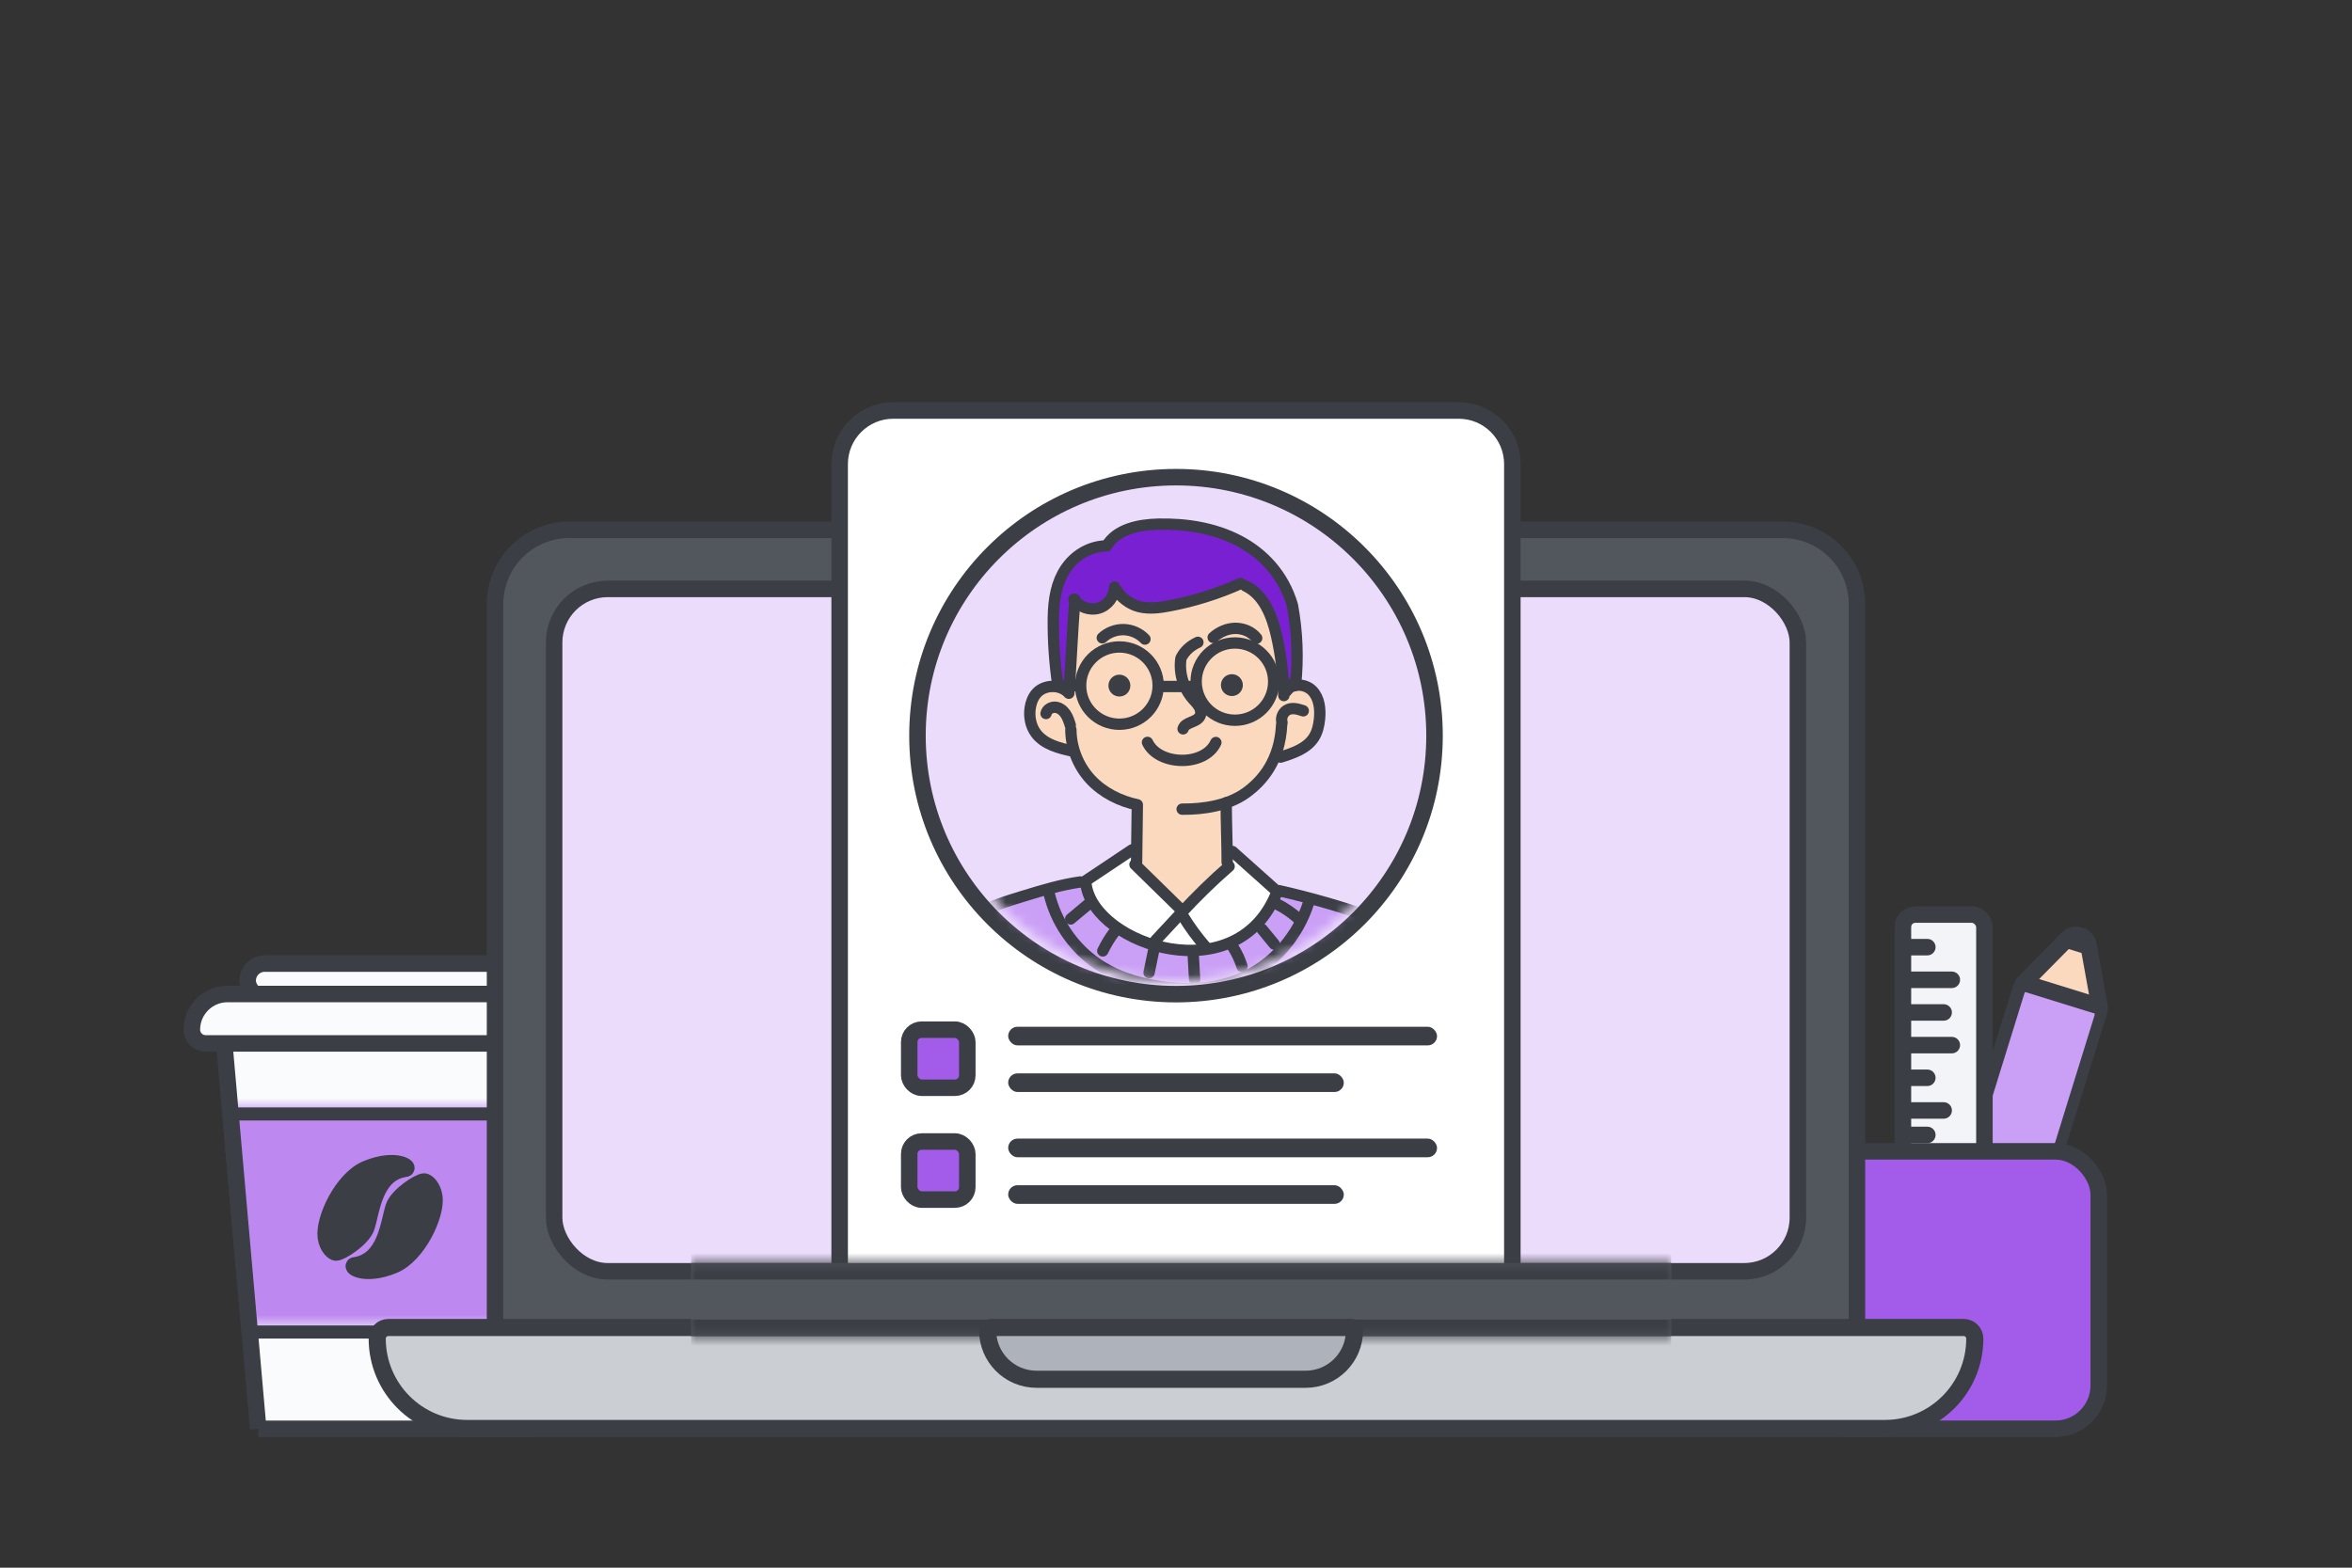 <?xml version="1.0" encoding="UTF-8"?> <svg xmlns="http://www.w3.org/2000/svg" xmlns:xlink="http://www.w3.org/1999/xlink" id="enRCwIsozWy1" viewBox="0 0 228 152" shape-rendering="geometricPrecision" text-rendering="geometricPrecision" width="228px" height="152px"><rect x="0" y="0" width="228" height="152" fill="#333333" stroke="none"/><g><g><g><path d="M195.934,95.739l-6.161,19.883c-.196.633.158,1.305.791,1.502l5.254,1.628c.633.196,1.305-.158,1.501-.791l6.161-19.883c.057-.184.069-.379.035-.568l-1.058-5.877c-.172-.957-1.352-1.323-2.035-.631l-4.196,4.249c-.135.137-.235.304-.292.488Z" fill="#fbd9bf" stroke="#3b3e45" stroke-width="1.6"></path><rect width="7.125" height="22.471" rx="1" ry="1" transform="matrix(.955 0.296-.296 0.955 196.524 95.411)" fill="#ca9ff6"></rect><path d="M196.071,95.27l7.561,2.343" fill="none" stroke="#3b3e45" stroke-width="1.6" stroke-linejoin="round"></path><path d="M201.822,90.082l1.127,2.682-3.572-1.107l2.445-1.575Z" fill="#3b3e45"></path></g><g><rect width="7.9" height="27.692" rx="1.2" ry="1.2" transform="translate(184.467 88.675)" fill="#f2f4f7" stroke="#3b3e45" stroke-width="1.6"></rect><path d="M186.833,92.633c.442,0,.8-.358.8-.8s-.358-.8-.8-.8v1.6Zm-2.375,0h2.375v-1.6h-2.375v1.6Z" fill="#3b3e45"></path><path d="M189.208,95.8c.442,0,.8-.358.8-.8s-.358-.8-.8-.8v1.6Zm-4.75,0h4.75v-1.6h-4.75v1.6Z" fill="#3b3e45"></path><path d="M188.417,98.966c.442,0,.8-.358.8-.8s-.358-.8-.8-.8v1.6Zm-3.959,0h3.959v-1.6h-3.959v1.6Z" fill="#3b3e45"></path><path d="M189.208,102.133c.442,0,.8-.358.8-.8c0-.441-.358-.8-.8-.8v1.6Zm-4.75,0h4.75v-1.6h-4.75v1.6Z" fill="#3b3e45"></path><path d="M186.833,105.3c.442,0,.8-.358.8-.8s-.358-.8-.8-.8v1.6Zm-2.375,0h2.375v-1.6h-2.375v1.6Z" fill="#3b3e45"></path><path d="M188.417,108.467c.442,0,.8-.358.8-.8s-.358-.8-.8-.8v1.6Zm-3.959,0h3.959v-1.6h-3.959v1.6Z" fill="#3b3e45"></path><path d="M186.833,110.842c.442,0,.8-.358.8-.8s-.358-.8-.8-.8v1.6Zm-2.375,0h2.375v-1.6h-2.375v1.6Z" fill="#3b3e45"></path></g><rect width="28.483" height="26.9" rx="4.2" ry="4.2" transform="translate(174.967 111.633)" fill="#a35cea" stroke="#3b3e45" stroke-width="1.6"></rect></g><g><path d="M25.033,138.534L21.623,99.817h30.736L50.471,138.534h-25.439Z" fill="#fafbfc" stroke="#3b3e45" stroke-width="1.6"></path><g><g mask="url(#enRCwIsozWy25)"><g><path d="M25.033,138.534L21.623,99.817h30.736L50.471,138.534h-25.439Z" fill="#bd89f1" stroke="#3b3e45" stroke-width="1.6"></path></g><mask id="enRCwIsozWy25" x="-150%" y="-150%" height="400%" width="400%"><rect width="38.225" height="19.542" rx="0" ry="0" transform="translate(16.633 108.175)" fill="#d9d9d9" stroke="#000" stroke-width="1.6"></rect></mask></g></g><rect width="25.442" height="3.317" rx="1.658" ry="1.658" transform="translate(24.008 93.425)" fill="#fafbfc" stroke="#3b3e45" stroke-width="1.6"></rect><path d="M22.061,96.375h29.336c1.911,0,3.461,1.55,3.461,3.461c0,.735-.596,1.331-1.331,1.331h-33.597c-.735,0-1.331-.596-1.331-1.331c0-1.912,1.55-3.461,3.461-3.461Z" fill="#fafbfc" stroke="#3b3e45" stroke-width="1.6"></path><rect width="30.483" height="1.267" rx="0" ry="0" transform="translate(21.733 107.375)" fill="#3b3e45"></rect><rect width="28.517" height="1.267" rx="0" ry="0" transform="translate(24.3 128.517)" fill="#3b3e45"></rect><g><path d="M35.522,118.984c-.373,1.119-2.458,2.458-2.95,2.458-.246,0-.843-.492-.983-1.475-.246-1.721,1.573-5.654,3.933-6.637c2.95-1.23,4.425,0,3.688,0-2.95.491-3.186,4.148-3.688,5.654Z" fill="#3b3e45" stroke="#3b3e45" stroke-width="1.6" stroke-linejoin="round"></path><path d="M38.169,117.017c.373-1.119,2.458-2.458,2.95-2.458.246,0,.843.491.983,1.475.246,1.721-1.573,5.654-3.933,6.637-2.95,1.229-4.425,0-3.688,0c2.95-.491,3.186-4.148,3.688-5.654Z" fill="#3b3e45" stroke="#3b3e45" stroke-width="1.6" stroke-linejoin="round"></path></g></g><g><path d="M55.19,51.371h117.621c3.976,0,7.2,3.224,7.2,7.2v70.418h-132.022v-70.418c0-3.976,3.224-7.2,7.2-7.2Z" fill="#52575e" stroke="#3b3e45" stroke-width="1.6"></path><rect width="120.568" height="66.165" rx="5.2" ry="5.2" transform="translate(53.716 57.097)" fill="#ecdcfb" stroke="#3b3e45" stroke-width="1.6"></rect><g id="enRCwIsozWy37" transform="translate(0-13)"><path d="M86.595,52.8h54.81c2.872,0,5.2,2.328,5.2,5.2v80.054h-65.21v-80.054c0-2.872,2.328-5.2,5.2-5.2Z" fill="#fff" stroke="#3b3e45" stroke-width="1.6"></path><path d="M139.062,84.328c0,13.841-11.22,25.062-25.062,25.062-13.841,0-25.062-11.221-25.062-25.062c0-13.841,11.221-25.062,25.062-25.062c13.842,0,25.062,11.221,25.062,25.062Z" fill="#ecdcfb" stroke="#3b3e45" stroke-width="1.6"></path><rect width="41.573" height="1.808" rx="0.904" ry="0.904" transform="translate(97.732 112.552)" fill="#3b3e45"></rect><rect width="41.573" height="1.808" rx="0.904" ry="0.904" transform="translate(97.732 123.397)" fill="#3b3e45"></rect><rect width="5.63" height="5.63" rx="1.2" ry="1.2" transform="translate(88.139 112.835)" fill="#a35cea" stroke="#3b3e45" stroke-width="1.6"></rect><rect width="5.63" height="5.63" rx="1.2" ry="1.2" transform="translate(88.139 123.68)" fill="#a35cea" stroke="#3b3e45" stroke-width="1.6"></rect><rect width="32.535" height="1.808" rx="0.904" ry="0.904" transform="translate(97.732 117.071)" fill="#3b3e45"></rect><rect width="32.535" height="1.808" rx="0.904" ry="0.904" transform="translate(97.732 127.916)" fill="#3b3e45"></rect><g><g mask="url(#enRCwIsozWy99)"><g><g><g mask="url(#enRCwIsozWy97)"><g><g><g><path d="M123.691,99.281c-1.531-1.373-3.062-2.747-4.594-4.12-3.036-.387-5.598-.401-8.154-.286-2.436,1.174-4.214,2.396-5.836,3.768.452,1.827,1.673,3.413,3.211,4.503s3.375,1.71,5.647,1.978c2.03.369,4.186.009,5.984-1s3.227-2.655,3.742-4.84v-.002Z" fill="#fff"></path><path d="M118.701,91.045c.082,2.009.236,4.014.459,6.012-1.496,1.457-2.917,2.713-4.337,3.969-1.618-1.353-3.048-2.709-4.549-3.981-.027-2.132-.014-4.046-.004-5.961-1.252-.239-2.404-.916-3.494-1.608-.476-.303-.952-.614-1.334-1.027-.631-.681-.957-1.579-1.267-2.451-1.535-.164-2.898-.675-3.709-1.702-.811-1.027-.963-2.582-.216-3.656s2.412-1.446,3.463-.663c.175-2.901.347-5.8.596-8.643.535.685,1.535.966,2.35.657s1.377-1.178,1.523-1.812c.575,1.101,1.827,1.72,3.065,1.847s2.478-.164,3.681-.479c1.763-.464,3.522-.994,5.435-1.888c1.784.912,2.96,2.733,3.539,4.646.579,1.913.633,3.938.951,5.744.269-.469.85-.737,1.383-.638.438.082.809.381,1.062.745.252.364.4.79.523,1.215.105.356.195.72.21,1.09.043,1.08-.581,2.113-1.439,2.776-.859.663-1.924,1.002-3.039,1.313-.88,2.068-2.681,3.727-4.852,4.494Z" fill="#fbd9bf"></path><path d="M125.479,72.883c.099,1.019.477,4.542.222,6.096-.419.515-.866.755-1.342.898-.082-1.962-.368-4.012-.93-5.984-.462-1.62-1.246-3.333-2.786-4.026-1.903.45-3.644,1.017-5.384,1.583-1.232.401-2.501.806-3.794.739s-2.642-.714-3.167-1.894c-.275.806-.848,1.592-1.63,1.855s-1.716-.014-2.223-.663c-.489,2.794-.746,5.548-.863,8.307-.466.241-.95-.07-1.161-.481-.212-.411-.22-.892-.224-1.354-.01-1.277-.021-2.553-.031-3.83-.014-1.784-.016-3.629.708-5.26.723-1.63,2.381-2.993,4.371-2.86.607-.976,1.642-1.641,2.748-1.966c1.107-.325,2.285-.336,3.979-.111c2.666.039,5.363.773,7.509,2.35c2.145,1.577,3.767,4.163,4.001,6.595l-.003.002Z" fill="#7a20d3"></path><path d="M90.648,134.187c-.39-6.375-.382-12.774.023-19.146.472-3.007.901-5.509,1.328-8.009.25-1.465.528-2.991,1.416-4.184.959-1.284,2.492-2,3.999-2.557c2.41-.892,4.918-1.514,7.804-1.313.212,2.148,2.16,3.688,4.083,4.676c2.938,1.51,6.489,2.343,9.542,1.078c2.377-.984,4.119-3.117,5.563-5.277c2.559.646,5.101,1.356,7.624,2.127c1.375.422,2.91,1.009,3.762,2.711c1.349,5.128,1.953,10.451,1.914,16.206-.039,4.801-.078,9.602-.117,14.404l-46.946-.714.004-.002Z" fill="#ca9ff6"></path><path d="M108.513,80.534c.587,0,1.063-.474,1.063-1.06c0-.585-.476-1.06-1.063-1.06s-1.063.474-1.063,1.06c0,.585.476,1.06,1.063,1.06Z" fill="#3b3e45"></path><path d="M119.417,80.487c.588,0,1.064-.474,1.064-1.06c0-.585-.476-1.06-1.064-1.06-.587,0-1.063.474-1.063,1.06c0,.585.476,1.06,1.063,1.06Z" fill="#3b3e45"></path></g><g><path d="M108.513,83.22c2.076,0,3.758-1.677,3.758-3.746s-1.682-3.746-3.758-3.746-3.759,1.677-3.759,3.746s1.683,3.746,3.759,3.746Z" fill="none" stroke="#3b3e45" stroke-width="1.1" stroke-linecap="round" stroke-linejoin="round"></path><path d="M119.713,82.833c2.076,0,3.758-1.677,3.758-3.746s-1.682-3.746-3.758-3.746-3.759,1.677-3.759,3.746s1.683,3.746,3.759,3.746Z" fill="none" stroke="#3b3e45" stroke-width="1.1" stroke-linecap="round" stroke-linejoin="round"></path><path d="M104.21,71.126c-.273,2.978-.355,5.976-.598,9.089-.782-.88-2.35-.88-3.132,0-.351.395-.54.91-.616,1.432-.123.843.043,1.743.546,2.43.809,1.107,2.275,1.471,3.619,1.759" fill="none" stroke="#3b3e45" stroke-width="1.1" stroke-linecap="round" stroke-linejoin="round"></path><path d="M103.81,83.758c.014,1.759.706,3.504,1.898,4.799c1.193,1.295,2.88,2.13,4.543,2.473-.024,1.86-.047,3.717-.072,5.577" fill="none" stroke="#3b3e45" stroke-width="1.1" stroke-linecap="round" stroke-linejoin="round"></path><path d="M114.597,91.454c2.072.022,4.451-.352,6.138-1.553c1.688-1.201,3.324-3.195,3.504-6.595" fill="none" stroke="#3b3e45" stroke-width="1.1" stroke-linecap="round" stroke-linejoin="round"></path><path d="M118.865,90.836c0,1.788.099,3.981.096,5.769" fill="none" stroke="#3b3e45" stroke-width="1.1" stroke-linecap="round" stroke-linejoin="round"></path><path d="M124.14,86.407c1.216-.374,2.527-.822,3.217-1.886.347-.536.493-1.178.556-1.812.097-.957-.018-2.009-.675-2.715s-1.985-.804-2.511,0" fill="none" stroke="#3b3e45" stroke-width="1.1" stroke-linecap="round" stroke-linejoin="round"></path><path d="M120.735,69.809c1.78.841,2.578,2.911,3.011,4.826.431,1.905.67,3.854.709,5.806" fill="none" stroke="#3b3e45" stroke-width="1.1" stroke-linecap="round" stroke-linejoin="round"></path><path d="M120.257,69.581c-2.193.98-4.5,1.704-6.861,2.154-.967.184-1.972.321-2.931.092s-1.866-.902-2.418-1.905c-.008.91-.661,1.78-1.538,2.04-.876.26-1.901-.106-2.408-.863" fill="none" stroke="#3b3e45" stroke-width="1.1" stroke-linecap="round" stroke-linejoin="round"></path><path d="M102.551,79.45c-.318-2.148-.466-4.322-.443-6.493.024-1.939.332-3.494,1.172-4.771.839-1.276,2.285-2.232,3.997-2.259.962-1.626,3.112-2.064,5.006-2.105c2.671-.059,5.395.362,7.768,1.585c2.373,1.223,4.364,3.304,5.235,6.28.472,2.557.574,5.182.299,7.768" fill="none" stroke="#3b3e45" stroke-width="1.1" stroke-linecap="round" stroke-linejoin="round"></path><path d="M101.402,82.181c.078-.391.511-.644.909-.608.398.037.745.307.971.636s.347.716.468,1.097" fill="none" stroke="#3b3e45" stroke-width="1.1" stroke-linecap="round" stroke-linejoin="round"></path><path d="M126.337,81.919c-.472-.16-.996-.319-1.458-.129-.472.194-.747.767-.603,1.256" fill="none" stroke="#3b3e45" stroke-width="1.1" stroke-linecap="round" stroke-linejoin="round"></path><path d="M106.854,74.839c.558-.524,1.328-.814,2.094-.792s1.517.36,2.042.916" fill="none" stroke="#3b3e45" stroke-width="1.1" stroke-linecap="round" stroke-linejoin="round"></path><path d="M117.606,74.802c.583-.528,1.351-.87,2.139-.878s1.587.329,2.076.947" fill="none" stroke="#3b3e45" stroke-width="1.1" stroke-linecap="round" stroke-linejoin="round"></path><path d="M116.124,75.279c-.688.315-1.287.818-1.644,1.542-.212,1.395.217,2.872,1.145,3.938.216.248.458.477.618.761s.228.651.07.937c-.335.61-1.437.542-1.624,1.211" fill="none" stroke="#3b3e45" stroke-width="1.1" stroke-linecap="round" stroke-linejoin="round"></path><path d="M111.235,84.981c1.078,2.281,5.555,2.369,6.628.012" fill="none" stroke="#3b3e45" stroke-width="1.1" stroke-linecap="round" stroke-linejoin="round"></path><path d="M112.735,79.56h3.106" fill="none" stroke="#3b3e45" stroke-width="1.1" stroke-linecap="round" stroke-linejoin="round"></path><path d="M123.845,79.362h1.314" fill="none" stroke="#3b3e45" stroke-width="1.1" stroke-linecap="round" stroke-linejoin="round"></path><path d="M104.612,79.481h-1.792" fill="none" stroke="#3b3e45" stroke-width="1.1" stroke-linecap="round" stroke-linejoin="round"></path><path d="M109.746,95.398c-1.578,1.054-3.155,2.105-4.733,3.159" fill="none" stroke="#3b3e45" stroke-width="1.1" stroke-linecap="round" stroke-linejoin="round"></path><path d="M119.468,95.56c1.359,1.215,2.72,2.428,4.079,3.643" fill="none" stroke="#3b3e45" stroke-width="1.1" stroke-linecap="round" stroke-linejoin="round"></path><path d="M110.023,96.82c1.497,1.467,2.995,2.932,4.492,4.398" fill="none" stroke="#3b3e45" stroke-width="1.1" stroke-linecap="round" stroke-linejoin="round"></path><path d="M119.148,96.998c-1.605,1.389-3.124,2.878-4.727,4.605l-2.383,2.561" fill="none" stroke="#3b3e45" stroke-width="1.1" stroke-linecap="round" stroke-linejoin="round"></path><path d="M114.641,101.76c.657,1.089,1.412,2.12,2.249,3.077" fill="none" stroke="#3b3e45" stroke-width="1.1" stroke-linecap="round" stroke-linejoin="round"></path><path d="M105.288,98.819c.897,5.834,14.778,10.463,18.535.571" fill="none" stroke="#3b3e45" stroke-width="1.1" stroke-linecap="round" stroke-linejoin="round"></path><path d="M104.717,98.514c-1.87.264-3.685.816-5.491,1.367-1.648.503-3.319,1.015-4.951,1.94-2.002,1.998-2.57,4.981-2.942,7.779-1.063,8.005-1.312,16.116-.743,24.17" fill="none" stroke="#3b3e45" stroke-width="1.1" stroke-linecap="round" stroke-linejoin="round"></path><path d="M123.991,99.359c3.054.689,6.07,1.558,9.022,2.602.675.239,1.383.511,2.254,1.237c1.513,3.742,1.837,7.844,2.04,11.874.329,6.515.384,13.045.164,19.567" fill="none" stroke="#3b3e45" stroke-width="1.1" stroke-linecap="round" stroke-linejoin="round"></path><path d="M96.214,108.028c.665,1.981,1.113,4.032,1.322,6.565.499,6.362.591,12.755.277,19.127" fill="none" stroke="#3b3e45" stroke-width="1.1" stroke-linecap="round" stroke-linejoin="round"></path><path d="M105.511,100.66l-1.72,1.438" fill="none" stroke="#3b3e45" stroke-width="1.1" stroke-linecap="round" stroke-linejoin="round"></path><path d="M108.024,103.36c-.435.573-.811,1.191-1.121,1.839" fill="none" stroke="#3b3e45" stroke-width="1.1" stroke-linecap="round" stroke-linejoin="round"></path><path d="M111.851,105.07l-.46,2.234" fill="none" stroke="#3b3e45" stroke-width="1.1" stroke-linecap="round" stroke-linejoin="round"></path><path d="M115.673,105.659l.131,2.3" fill="none" stroke="#3b3e45" stroke-width="1.1" stroke-linecap="round" stroke-linejoin="round"></path><path d="M119.555,104.878c.359.567.644,1.18.845,1.821" fill="none" stroke="#3b3e45" stroke-width="1.1" stroke-linecap="round" stroke-linejoin="round"></path><path d="M122.336,103.094l1.188,1.445" fill="none" stroke="#3b3e45" stroke-width="1.1" stroke-linecap="round" stroke-linejoin="round"></path><path d="M123.71,100.615c.835.411,1.611.947,2.289,1.585" fill="none" stroke="#3b3e45" stroke-width="1.1" stroke-linecap="round" stroke-linejoin="round"></path><path d="M101.696,99.615c.661,2.799,2.317,5.09,4.278,6.551c1.962,1.46,4.214,2.156,6.462,2.489c2.81.418,5.721.283,8.371-1c2.648-1.283,5.015-3.819,6.072-7.211" fill="none" stroke="#3b3e45" stroke-width="1.1" stroke-linecap="round" stroke-linejoin="round"></path></g></g></g><mask id="enRCwIsozWy97" x="-150%" y="-150%" height="400%" width="400%"><rect width="47.414" height="56.897" rx="0" ry="0" transform="translate(90.293 60.621)" fill="#fff"></rect></mask></g></g></g><mask id="enRCwIsozWy99" x="-150%" y="-150%" height="400%" width="400%"><ellipse rx="23.707" ry="23.707" transform="translate(114 84.328)" fill="#d9d9d9"></ellipse></mask></g></g></g><path d="M37.645,128.71h152.71c.596,0,1.079.483,1.079,1.079c0,4.813-3.901,8.714-8.714,8.714h-137.44c-4.813,0-8.714-3.901-8.714-8.714c0-.596.483-1.079,1.079-1.079Z" fill="#cbcfd4" stroke="#3b3e45" stroke-width="1.66"></path><g><path d="M67,122.46h95v7.08h-95v-7.08Z" fill="#52575e"></path><g mask="url(#enRCwIsozWy106)"><path d="M67,124.06h95v-3.2h-95v3.2Zm95,3.88h-95v3.2h95v-3.2Z" fill="#3b3e45"></path><mask id="enRCwIsozWy106" x="-150%" y="-150%" height="400%" width="400%"><path d="M67,122.46h95v7.08h-95v-7.08Z" fill="#fff"></path></mask></g></g><path d="M96.025,128.71h34.996c.156,0,.283.127.283.284c0,2.616-2.121,4.737-4.737,4.737h-26.088c-2.617,0-4.738-2.121-4.738-4.737c0-.157.127-.284.283-.284Z" fill="#aeb3bb" stroke="#3b3e45" stroke-width="1.66"></path></g></g></svg> 
